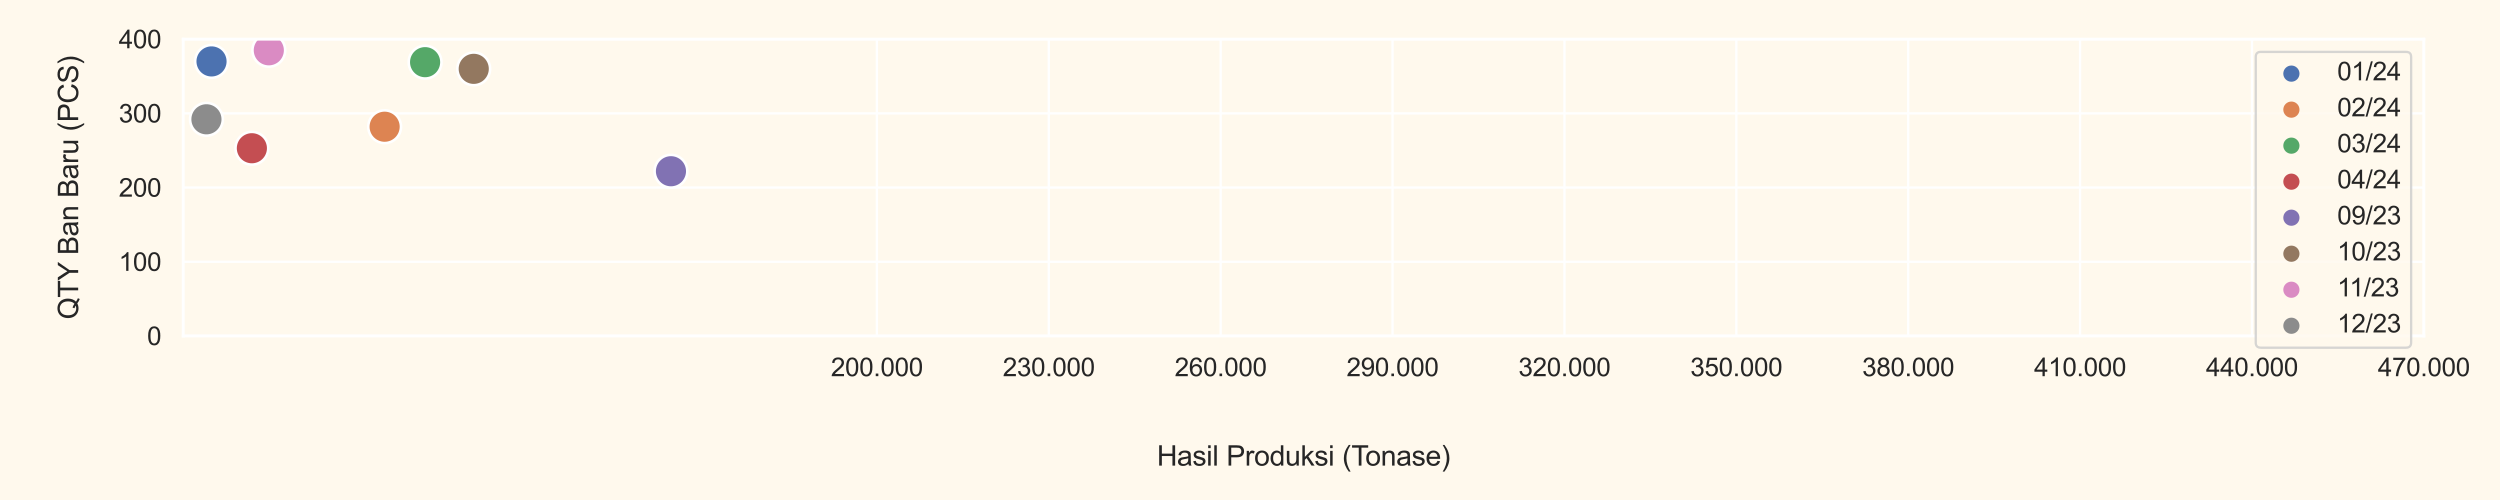 <?xml version="1.0" encoding="utf-8" standalone="no"?>
<!DOCTYPE svg PUBLIC "-//W3C//DTD SVG 1.1//EN"
  "http://www.w3.org/Graphics/SVG/1.1/DTD/svg11.dtd">
<svg xmlns:xlink="http://www.w3.org/1999/xlink" width="1080pt" height="216pt" viewBox="0 0 1080 216" xmlns="http://www.w3.org/2000/svg" version="1.1">
 <defs>
  <style type="text/css">*{stroke-linejoin: round; stroke-linecap: butt}</style>
 </defs>
 <g id="figure_1">
  <g id="patch_1">
   <path d="M 0 216 
L 1080 216 
L 1080 0 
L 0 0 
z
" style="fill: #fff9ed"/>
  </g>
  <g id="axes_1">
   <g id="patch_2">
    <path d="M 79.148 145.132 
L 1047.105 145.132 
L 1047.105 16.92 
L 79.148 16.92 
z
" style="fill: #fff9ed"/>
   </g>
   <g id="matplotlib.axis_1">
    <g id="xtick_1">
     <g id="line2d_1">
      <path d="M 378.819 145.132 
L 378.819 16.92 
" clip-path="url(#pb6c4083991)" style="fill: none; stroke: #ffffff; stroke-linecap: round"/>
     </g>
     <g id="text_1">
      <!-- 200.000 -->
      <g style="fill: #262626" transform="translate(358.94 162.506) scale(0.11 -0.11)">
       <defs>
        <path id="ArialMT-32" d="M 3222 541 
L 3222 0 
L 194 0 
Q 188 203 259 391 
Q 375 700 629 1000 
Q 884 1300 1366 1694 
Q 2113 2306 2375 2664 
Q 2638 3022 2638 3341 
Q 2638 3675 2398 3904 
Q 2159 4134 1775 4134 
Q 1369 4134 1125 3890 
Q 881 3647 878 3216 
L 300 3275 
Q 359 3922 746 4261 
Q 1134 4600 1788 4600 
Q 2447 4600 2831 4234 
Q 3216 3869 3216 3328 
Q 3216 3053 3103 2787 
Q 2991 2522 2730 2228 
Q 2469 1934 1863 1422 
Q 1356 997 1212 845 
Q 1069 694 975 541 
L 3222 541 
z
" transform="scale(0.016)"/>
        <path id="ArialMT-30" d="M 266 2259 
Q 266 3072 433 3567 
Q 600 4063 929 4331 
Q 1259 4600 1759 4600 
Q 2128 4600 2406 4451 
Q 2684 4303 2865 4023 
Q 3047 3744 3150 3342 
Q 3253 2941 3253 2259 
Q 3253 1453 3087 958 
Q 2922 463 2592 192 
Q 2263 -78 1759 -78 
Q 1097 -78 719 397 
Q 266 969 266 2259 
z
M 844 2259 
Q 844 1131 1108 757 
Q 1372 384 1759 384 
Q 2147 384 2411 759 
Q 2675 1134 2675 2259 
Q 2675 3391 2411 3762 
Q 2147 4134 1753 4134 
Q 1366 4134 1134 3806 
Q 844 3388 844 2259 
z
" transform="scale(0.016)"/>
        <path id="ArialMT-2e" d="M 581 0 
L 581 641 
L 1222 641 
L 1222 0 
L 581 0 
z
" transform="scale(0.016)"/>
       </defs>
       <use xlink:href="#ArialMT-32"/>
       <use xlink:href="#ArialMT-30" x="55.615"/>
       <use xlink:href="#ArialMT-30" x="111.23"/>
       <use xlink:href="#ArialMT-2e" x="166.846"/>
       <use xlink:href="#ArialMT-30" x="194.629"/>
       <use xlink:href="#ArialMT-30" x="250.244"/>
       <use xlink:href="#ArialMT-30" x="305.859"/>
      </g>
     </g>
    </g>
    <g id="xtick_2">
     <g id="line2d_2">
      <path d="M 453.073 145.132 
L 453.073 16.92 
" clip-path="url(#pb6c4083991)" style="fill: none; stroke: #ffffff; stroke-linecap: round"/>
     </g>
     <g id="text_2">
      <!-- 230.000 -->
      <g style="fill: #262626" transform="translate(433.194 162.506) scale(0.11 -0.11)">
       <defs>
        <path id="ArialMT-33" d="M 269 1209 
L 831 1284 
Q 928 806 1161 595 
Q 1394 384 1728 384 
Q 2125 384 2398 659 
Q 2672 934 2672 1341 
Q 2672 1728 2419 1979 
Q 2166 2231 1775 2231 
Q 1616 2231 1378 2169 
L 1441 2663 
Q 1497 2656 1531 2656 
Q 1891 2656 2178 2843 
Q 2466 3031 2466 3422 
Q 2466 3731 2256 3934 
Q 2047 4138 1716 4138 
Q 1388 4138 1169 3931 
Q 950 3725 888 3313 
L 325 3413 
Q 428 3978 793 4289 
Q 1159 4600 1703 4600 
Q 2078 4600 2393 4439 
Q 2709 4278 2876 4000 
Q 3044 3722 3044 3409 
Q 3044 3113 2884 2869 
Q 2725 2625 2413 2481 
Q 2819 2388 3044 2092 
Q 3269 1797 3269 1353 
Q 3269 753 2831 336 
Q 2394 -81 1725 -81 
Q 1122 -81 723 278 
Q 325 638 269 1209 
z
" transform="scale(0.016)"/>
       </defs>
       <use xlink:href="#ArialMT-32"/>
       <use xlink:href="#ArialMT-33" x="55.615"/>
       <use xlink:href="#ArialMT-30" x="111.23"/>
       <use xlink:href="#ArialMT-2e" x="166.846"/>
       <use xlink:href="#ArialMT-30" x="194.629"/>
       <use xlink:href="#ArialMT-30" x="250.244"/>
       <use xlink:href="#ArialMT-30" x="305.859"/>
      </g>
     </g>
    </g>
    <g id="xtick_3">
     <g id="line2d_3">
      <path d="M 527.327 145.132 
L 527.327 16.92 
" clip-path="url(#pb6c4083991)" style="fill: none; stroke: #ffffff; stroke-linecap: round"/>
     </g>
     <g id="text_3">
      <!-- 260.000 -->
      <g style="fill: #262626" transform="translate(507.448 162.506) scale(0.11 -0.11)">
       <defs>
        <path id="ArialMT-36" d="M 3184 3459 
L 2625 3416 
Q 2550 3747 2413 3897 
Q 2184 4138 1850 4138 
Q 1581 4138 1378 3988 
Q 1113 3794 959 3422 
Q 806 3050 800 2363 
Q 1003 2672 1297 2822 
Q 1591 2972 1913 2972 
Q 2475 2972 2870 2558 
Q 3266 2144 3266 1488 
Q 3266 1056 3080 686 
Q 2894 316 2569 119 
Q 2244 -78 1831 -78 
Q 1128 -78 684 439 
Q 241 956 241 2144 
Q 241 3472 731 4075 
Q 1159 4600 1884 4600 
Q 2425 4600 2770 4297 
Q 3116 3994 3184 3459 
z
M 888 1484 
Q 888 1194 1011 928 
Q 1134 663 1356 523 
Q 1578 384 1822 384 
Q 2178 384 2434 671 
Q 2691 959 2691 1453 
Q 2691 1928 2437 2201 
Q 2184 2475 1800 2475 
Q 1419 2475 1153 2201 
Q 888 1928 888 1484 
z
" transform="scale(0.016)"/>
       </defs>
       <use xlink:href="#ArialMT-32"/>
       <use xlink:href="#ArialMT-36" x="55.615"/>
       <use xlink:href="#ArialMT-30" x="111.23"/>
       <use xlink:href="#ArialMT-2e" x="166.846"/>
       <use xlink:href="#ArialMT-30" x="194.629"/>
       <use xlink:href="#ArialMT-30" x="250.244"/>
       <use xlink:href="#ArialMT-30" x="305.859"/>
      </g>
     </g>
    </g>
    <g id="xtick_4">
     <g id="line2d_4">
      <path d="M 601.581 145.132 
L 601.581 16.92 
" clip-path="url(#pb6c4083991)" style="fill: none; stroke: #ffffff; stroke-linecap: round"/>
     </g>
     <g id="text_4">
      <!-- 290.000 -->
      <g style="fill: #262626" transform="translate(581.702 162.506) scale(0.11 -0.11)">
       <defs>
        <path id="ArialMT-39" d="M 350 1059 
L 891 1109 
Q 959 728 1153 556 
Q 1347 384 1650 384 
Q 1909 384 2104 503 
Q 2300 622 2425 820 
Q 2550 1019 2634 1356 
Q 2719 1694 2719 2044 
Q 2719 2081 2716 2156 
Q 2547 1888 2255 1720 
Q 1963 1553 1622 1553 
Q 1053 1553 659 1965 
Q 266 2378 266 3053 
Q 266 3750 677 4175 
Q 1088 4600 1706 4600 
Q 2153 4600 2523 4359 
Q 2894 4119 3086 3673 
Q 3278 3228 3278 2384 
Q 3278 1506 3087 986 
Q 2897 466 2520 194 
Q 2144 -78 1638 -78 
Q 1100 -78 759 220 
Q 419 519 350 1059 
z
M 2653 3081 
Q 2653 3566 2395 3850 
Q 2138 4134 1775 4134 
Q 1400 4134 1122 3828 
Q 844 3522 844 3034 
Q 844 2597 1108 2323 
Q 1372 2050 1759 2050 
Q 2150 2050 2401 2323 
Q 2653 2597 2653 3081 
z
" transform="scale(0.016)"/>
       </defs>
       <use xlink:href="#ArialMT-32"/>
       <use xlink:href="#ArialMT-39" x="55.615"/>
       <use xlink:href="#ArialMT-30" x="111.23"/>
       <use xlink:href="#ArialMT-2e" x="166.846"/>
       <use xlink:href="#ArialMT-30" x="194.629"/>
       <use xlink:href="#ArialMT-30" x="250.244"/>
       <use xlink:href="#ArialMT-30" x="305.859"/>
      </g>
     </g>
    </g>
    <g id="xtick_5">
     <g id="line2d_5">
      <path d="M 675.835 145.132 
L 675.835 16.92 
" clip-path="url(#pb6c4083991)" style="fill: none; stroke: #ffffff; stroke-linecap: round"/>
     </g>
     <g id="text_5">
      <!-- 320.000 -->
      <g style="fill: #262626" transform="translate(655.956 162.506) scale(0.11 -0.11)">
       <use xlink:href="#ArialMT-33"/>
       <use xlink:href="#ArialMT-32" x="55.615"/>
       <use xlink:href="#ArialMT-30" x="111.23"/>
       <use xlink:href="#ArialMT-2e" x="166.846"/>
       <use xlink:href="#ArialMT-30" x="194.629"/>
       <use xlink:href="#ArialMT-30" x="250.244"/>
       <use xlink:href="#ArialMT-30" x="305.859"/>
      </g>
     </g>
    </g>
    <g id="xtick_6">
     <g id="line2d_6">
      <path d="M 750.089 145.132 
L 750.089 16.92 
" clip-path="url(#pb6c4083991)" style="fill: none; stroke: #ffffff; stroke-linecap: round"/>
     </g>
     <g id="text_6">
      <!-- 350.000 -->
      <g style="fill: #262626" transform="translate(730.21 162.506) scale(0.11 -0.11)">
       <defs>
        <path id="ArialMT-35" d="M 266 1200 
L 856 1250 
Q 922 819 1161 601 
Q 1400 384 1738 384 
Q 2144 384 2425 690 
Q 2706 997 2706 1503 
Q 2706 1984 2436 2262 
Q 2166 2541 1728 2541 
Q 1456 2541 1237 2417 
Q 1019 2294 894 2097 
L 366 2166 
L 809 4519 
L 3088 4519 
L 3088 3981 
L 1259 3981 
L 1013 2750 
Q 1425 3038 1878 3038 
Q 2478 3038 2890 2622 
Q 3303 2206 3303 1553 
Q 3303 931 2941 478 
Q 2500 -78 1738 -78 
Q 1113 -78 717 272 
Q 322 622 266 1200 
z
" transform="scale(0.016)"/>
       </defs>
       <use xlink:href="#ArialMT-33"/>
       <use xlink:href="#ArialMT-35" x="55.615"/>
       <use xlink:href="#ArialMT-30" x="111.23"/>
       <use xlink:href="#ArialMT-2e" x="166.846"/>
       <use xlink:href="#ArialMT-30" x="194.629"/>
       <use xlink:href="#ArialMT-30" x="250.244"/>
       <use xlink:href="#ArialMT-30" x="305.859"/>
      </g>
     </g>
    </g>
    <g id="xtick_7">
     <g id="line2d_7">
      <path d="M 824.343 145.132 
L 824.343 16.92 
" clip-path="url(#pb6c4083991)" style="fill: none; stroke: #ffffff; stroke-linecap: round"/>
     </g>
     <g id="text_7">
      <!-- 380.000 -->
      <g style="fill: #262626" transform="translate(804.464 162.506) scale(0.11 -0.11)">
       <defs>
        <path id="ArialMT-38" d="M 1131 2484 
Q 781 2613 612 2850 
Q 444 3088 444 3419 
Q 444 3919 803 4259 
Q 1163 4600 1759 4600 
Q 2359 4600 2725 4251 
Q 3091 3903 3091 3403 
Q 3091 3084 2923 2848 
Q 2756 2613 2416 2484 
Q 2838 2347 3058 2040 
Q 3278 1734 3278 1309 
Q 3278 722 2862 322 
Q 2447 -78 1769 -78 
Q 1091 -78 675 323 
Q 259 725 259 1325 
Q 259 1772 486 2073 
Q 713 2375 1131 2484 
z
M 1019 3438 
Q 1019 3113 1228 2906 
Q 1438 2700 1772 2700 
Q 2097 2700 2305 2904 
Q 2513 3109 2513 3406 
Q 2513 3716 2298 3927 
Q 2084 4138 1766 4138 
Q 1444 4138 1231 3931 
Q 1019 3725 1019 3438 
z
M 838 1322 
Q 838 1081 952 856 
Q 1066 631 1291 507 
Q 1516 384 1775 384 
Q 2178 384 2440 643 
Q 2703 903 2703 1303 
Q 2703 1709 2433 1975 
Q 2163 2241 1756 2241 
Q 1359 2241 1098 1978 
Q 838 1716 838 1322 
z
" transform="scale(0.016)"/>
       </defs>
       <use xlink:href="#ArialMT-33"/>
       <use xlink:href="#ArialMT-38" x="55.615"/>
       <use xlink:href="#ArialMT-30" x="111.23"/>
       <use xlink:href="#ArialMT-2e" x="166.846"/>
       <use xlink:href="#ArialMT-30" x="194.629"/>
       <use xlink:href="#ArialMT-30" x="250.244"/>
       <use xlink:href="#ArialMT-30" x="305.859"/>
      </g>
     </g>
    </g>
    <g id="xtick_8">
     <g id="line2d_8">
      <path d="M 898.597 145.132 
L 898.597 16.92 
" clip-path="url(#pb6c4083991)" style="fill: none; stroke: #ffffff; stroke-linecap: round"/>
     </g>
     <g id="text_8">
      <!-- 410.000 -->
      <g style="fill: #262626" transform="translate(878.718 162.506) scale(0.11 -0.11)">
       <defs>
        <path id="ArialMT-34" d="M 2069 0 
L 2069 1097 
L 81 1097 
L 81 1613 
L 2172 4581 
L 2631 4581 
L 2631 1613 
L 3250 1613 
L 3250 1097 
L 2631 1097 
L 2631 0 
L 2069 0 
z
M 2069 1613 
L 2069 3678 
L 634 1613 
L 2069 1613 
z
" transform="scale(0.016)"/>
        <path id="ArialMT-31" d="M 2384 0 
L 1822 0 
L 1822 3584 
Q 1619 3391 1289 3197 
Q 959 3003 697 2906 
L 697 3450 
Q 1169 3672 1522 3987 
Q 1875 4303 2022 4600 
L 2384 4600 
L 2384 0 
z
" transform="scale(0.016)"/>
       </defs>
       <use xlink:href="#ArialMT-34"/>
       <use xlink:href="#ArialMT-31" x="55.615"/>
       <use xlink:href="#ArialMT-30" x="111.23"/>
       <use xlink:href="#ArialMT-2e" x="166.846"/>
       <use xlink:href="#ArialMT-30" x="194.629"/>
       <use xlink:href="#ArialMT-30" x="250.244"/>
       <use xlink:href="#ArialMT-30" x="305.859"/>
      </g>
     </g>
    </g>
    <g id="xtick_9">
     <g id="line2d_9">
      <path d="M 972.851 145.132 
L 972.851 16.92 
" clip-path="url(#pb6c4083991)" style="fill: none; stroke: #ffffff; stroke-linecap: round"/>
     </g>
     <g id="text_9">
      <!-- 440.000 -->
      <g style="fill: #262626" transform="translate(952.972 162.506) scale(0.11 -0.11)">
       <use xlink:href="#ArialMT-34"/>
       <use xlink:href="#ArialMT-34" x="55.615"/>
       <use xlink:href="#ArialMT-30" x="111.23"/>
       <use xlink:href="#ArialMT-2e" x="166.846"/>
       <use xlink:href="#ArialMT-30" x="194.629"/>
       <use xlink:href="#ArialMT-30" x="250.244"/>
       <use xlink:href="#ArialMT-30" x="305.859"/>
      </g>
     </g>
    </g>
    <g id="xtick_10">
     <g id="line2d_10">
      <path d="M 1047.105 145.132 
L 1047.105 16.92 
" clip-path="url(#pb6c4083991)" style="fill: none; stroke: #ffffff; stroke-linecap: round"/>
     </g>
     <g id="text_10">
      <!-- 470.000 -->
      <g style="fill: #262626" transform="translate(1027.226 162.506) scale(0.11 -0.11)">
       <defs>
        <path id="ArialMT-37" d="M 303 3981 
L 303 4522 
L 3269 4522 
L 3269 4084 
Q 2831 3619 2401 2847 
Q 1972 2075 1738 1259 
Q 1569 684 1522 0 
L 944 0 
Q 953 541 1156 1306 
Q 1359 2072 1739 2783 
Q 2119 3494 2547 3981 
L 303 3981 
z
" transform="scale(0.016)"/>
       </defs>
       <use xlink:href="#ArialMT-34"/>
       <use xlink:href="#ArialMT-37" x="55.615"/>
       <use xlink:href="#ArialMT-30" x="111.23"/>
       <use xlink:href="#ArialMT-2e" x="166.846"/>
       <use xlink:href="#ArialMT-30" x="194.629"/>
       <use xlink:href="#ArialMT-30" x="250.244"/>
       <use xlink:href="#ArialMT-30" x="305.859"/>
      </g>
     </g>
    </g>
    <g id="text_11">
     <!--  -->
     <g style="fill: #262626" transform="translate(563.126 188.281) scale(0.12 -0.12)"/>
     <!-- Hasil Produksi (Tonase) -->
     <g style="fill: #262626" transform="translate(499.775 201.149) scale(0.12 -0.12)">
      <defs>
       <path id="ArialMT-48" d="M 513 0 
L 513 4581 
L 1119 4581 
L 1119 2700 
L 3500 2700 
L 3500 4581 
L 4106 4581 
L 4106 0 
L 3500 0 
L 3500 2159 
L 1119 2159 
L 1119 0 
L 513 0 
z
" transform="scale(0.016)"/>
       <path id="ArialMT-61" d="M 2588 409 
Q 2275 144 1986 34 
Q 1697 -75 1366 -75 
Q 819 -75 525 192 
Q 231 459 231 875 
Q 231 1119 342 1320 
Q 453 1522 633 1644 
Q 813 1766 1038 1828 
Q 1203 1872 1538 1913 
Q 2219 1994 2541 2106 
Q 2544 2222 2544 2253 
Q 2544 2597 2384 2738 
Q 2169 2928 1744 2928 
Q 1347 2928 1158 2789 
Q 969 2650 878 2297 
L 328 2372 
Q 403 2725 575 2942 
Q 747 3159 1072 3276 
Q 1397 3394 1825 3394 
Q 2250 3394 2515 3294 
Q 2781 3194 2906 3042 
Q 3031 2891 3081 2659 
Q 3109 2516 3109 2141 
L 3109 1391 
Q 3109 606 3145 398 
Q 3181 191 3288 0 
L 2700 0 
Q 2613 175 2588 409 
z
M 2541 1666 
Q 2234 1541 1622 1453 
Q 1275 1403 1131 1340 
Q 988 1278 909 1158 
Q 831 1038 831 891 
Q 831 666 1001 516 
Q 1172 366 1500 366 
Q 1825 366 2078 508 
Q 2331 650 2450 897 
Q 2541 1088 2541 1459 
L 2541 1666 
z
" transform="scale(0.016)"/>
       <path id="ArialMT-73" d="M 197 991 
L 753 1078 
Q 800 744 1014 566 
Q 1228 388 1613 388 
Q 2000 388 2187 545 
Q 2375 703 2375 916 
Q 2375 1106 2209 1216 
Q 2094 1291 1634 1406 
Q 1016 1563 777 1677 
Q 538 1791 414 1992 
Q 291 2194 291 2438 
Q 291 2659 392 2848 
Q 494 3038 669 3163 
Q 800 3259 1026 3326 
Q 1253 3394 1513 3394 
Q 1903 3394 2198 3281 
Q 2494 3169 2634 2976 
Q 2775 2784 2828 2463 
L 2278 2388 
Q 2241 2644 2061 2787 
Q 1881 2931 1553 2931 
Q 1166 2931 1000 2803 
Q 834 2675 834 2503 
Q 834 2394 903 2306 
Q 972 2216 1119 2156 
Q 1203 2125 1616 2013 
Q 2213 1853 2448 1751 
Q 2684 1650 2818 1456 
Q 2953 1263 2953 975 
Q 2953 694 2789 445 
Q 2625 197 2315 61 
Q 2006 -75 1616 -75 
Q 969 -75 630 194 
Q 291 463 197 991 
z
" transform="scale(0.016)"/>
       <path id="ArialMT-69" d="M 425 3934 
L 425 4581 
L 988 4581 
L 988 3934 
L 425 3934 
z
M 425 0 
L 425 3319 
L 988 3319 
L 988 0 
L 425 0 
z
" transform="scale(0.016)"/>
       <path id="ArialMT-6c" d="M 409 0 
L 409 4581 
L 972 4581 
L 972 0 
L 409 0 
z
" transform="scale(0.016)"/>
       <path id="ArialMT-20" transform="scale(0.016)"/>
       <path id="ArialMT-50" d="M 494 0 
L 494 4581 
L 2222 4581 
Q 2678 4581 2919 4538 
Q 3256 4481 3484 4323 
Q 3713 4166 3852 3881 
Q 3991 3597 3991 3256 
Q 3991 2672 3619 2267 
Q 3247 1863 2275 1863 
L 1100 1863 
L 1100 0 
L 494 0 
z
M 1100 2403 
L 2284 2403 
Q 2872 2403 3119 2622 
Q 3366 2841 3366 3238 
Q 3366 3525 3220 3729 
Q 3075 3934 2838 4000 
Q 2684 4041 2272 4041 
L 1100 4041 
L 1100 2403 
z
" transform="scale(0.016)"/>
       <path id="ArialMT-72" d="M 416 0 
L 416 3319 
L 922 3319 
L 922 2816 
Q 1116 3169 1280 3281 
Q 1444 3394 1641 3394 
Q 1925 3394 2219 3213 
L 2025 2691 
Q 1819 2813 1613 2813 
Q 1428 2813 1281 2702 
Q 1134 2591 1072 2394 
Q 978 2094 978 1738 
L 978 0 
L 416 0 
z
" transform="scale(0.016)"/>
       <path id="ArialMT-6f" d="M 213 1659 
Q 213 2581 725 3025 
Q 1153 3394 1769 3394 
Q 2453 3394 2887 2945 
Q 3322 2497 3322 1706 
Q 3322 1066 3130 698 
Q 2938 331 2570 128 
Q 2203 -75 1769 -75 
Q 1072 -75 642 372 
Q 213 819 213 1659 
z
M 791 1659 
Q 791 1022 1069 705 
Q 1347 388 1769 388 
Q 2188 388 2466 706 
Q 2744 1025 2744 1678 
Q 2744 2294 2464 2611 
Q 2184 2928 1769 2928 
Q 1347 2928 1069 2612 
Q 791 2297 791 1659 
z
" transform="scale(0.016)"/>
       <path id="ArialMT-64" d="M 2575 0 
L 2575 419 
Q 2259 -75 1647 -75 
Q 1250 -75 917 144 
Q 584 363 401 755 
Q 219 1147 219 1656 
Q 219 2153 384 2558 
Q 550 2963 881 3178 
Q 1213 3394 1622 3394 
Q 1922 3394 2156 3267 
Q 2391 3141 2538 2938 
L 2538 4581 
L 3097 4581 
L 3097 0 
L 2575 0 
z
M 797 1656 
Q 797 1019 1065 703 
Q 1334 388 1700 388 
Q 2069 388 2326 689 
Q 2584 991 2584 1609 
Q 2584 2291 2321 2609 
Q 2059 2928 1675 2928 
Q 1300 2928 1048 2622 
Q 797 2316 797 1656 
z
" transform="scale(0.016)"/>
       <path id="ArialMT-75" d="M 2597 0 
L 2597 488 
Q 2209 -75 1544 -75 
Q 1250 -75 995 37 
Q 741 150 617 320 
Q 494 491 444 738 
Q 409 903 409 1263 
L 409 3319 
L 972 3319 
L 972 1478 
Q 972 1038 1006 884 
Q 1059 663 1231 536 
Q 1403 409 1656 409 
Q 1909 409 2131 539 
Q 2353 669 2445 892 
Q 2538 1116 2538 1541 
L 2538 3319 
L 3100 3319 
L 3100 0 
L 2597 0 
z
" transform="scale(0.016)"/>
       <path id="ArialMT-6b" d="M 425 0 
L 425 4581 
L 988 4581 
L 988 1969 
L 2319 3319 
L 3047 3319 
L 1778 2088 
L 3175 0 
L 2481 0 
L 1384 1697 
L 988 1316 
L 988 0 
L 425 0 
z
" transform="scale(0.016)"/>
       <path id="ArialMT-28" d="M 1497 -1347 
Q 1031 -759 709 28 
Q 388 816 388 1659 
Q 388 2403 628 3084 
Q 909 3875 1497 4659 
L 1900 4659 
Q 1522 4009 1400 3731 
Q 1209 3300 1100 2831 
Q 966 2247 966 1656 
Q 966 153 1900 -1347 
L 1497 -1347 
z
" transform="scale(0.016)"/>
       <path id="ArialMT-54" d="M 1659 0 
L 1659 4041 
L 150 4041 
L 150 4581 
L 3781 4581 
L 3781 4041 
L 2266 4041 
L 2266 0 
L 1659 0 
z
" transform="scale(0.016)"/>
       <path id="ArialMT-6e" d="M 422 0 
L 422 3319 
L 928 3319 
L 928 2847 
Q 1294 3394 1984 3394 
Q 2284 3394 2536 3286 
Q 2788 3178 2913 3003 
Q 3038 2828 3088 2588 
Q 3119 2431 3119 2041 
L 3119 0 
L 2556 0 
L 2556 2019 
Q 2556 2363 2490 2533 
Q 2425 2703 2258 2804 
Q 2091 2906 1866 2906 
Q 1506 2906 1245 2678 
Q 984 2450 984 1813 
L 984 0 
L 422 0 
z
" transform="scale(0.016)"/>
       <path id="ArialMT-65" d="M 2694 1069 
L 3275 997 
Q 3138 488 2766 206 
Q 2394 -75 1816 -75 
Q 1088 -75 661 373 
Q 234 822 234 1631 
Q 234 2469 665 2931 
Q 1097 3394 1784 3394 
Q 2450 3394 2872 2941 
Q 3294 2488 3294 1666 
Q 3294 1616 3291 1516 
L 816 1516 
Q 847 969 1125 678 
Q 1403 388 1819 388 
Q 2128 388 2347 550 
Q 2566 713 2694 1069 
z
M 847 1978 
L 2700 1978 
Q 2663 2397 2488 2606 
Q 2219 2931 1791 2931 
Q 1403 2931 1139 2672 
Q 875 2413 847 1978 
z
" transform="scale(0.016)"/>
       <path id="ArialMT-29" d="M 791 -1347 
L 388 -1347 
Q 1322 153 1322 1656 
Q 1322 2244 1188 2822 
Q 1081 3291 891 3722 
Q 769 4003 388 4659 
L 791 4659 
Q 1378 3875 1659 3084 
Q 1900 2403 1900 1659 
Q 1900 816 1576 28 
Q 1253 -759 791 -1347 
z
" transform="scale(0.016)"/>
      </defs>
      <use xlink:href="#ArialMT-48"/>
      <use xlink:href="#ArialMT-61" x="72.217"/>
      <use xlink:href="#ArialMT-73" x="127.832"/>
      <use xlink:href="#ArialMT-69" x="177.832"/>
      <use xlink:href="#ArialMT-6c" x="200.049"/>
      <use xlink:href="#ArialMT-20" x="222.266"/>
      <use xlink:href="#ArialMT-50" x="250.049"/>
      <use xlink:href="#ArialMT-72" x="316.748"/>
      <use xlink:href="#ArialMT-6f" x="350.049"/>
      <use xlink:href="#ArialMT-64" x="405.664"/>
      <use xlink:href="#ArialMT-75" x="461.279"/>
      <use xlink:href="#ArialMT-6b" x="516.895"/>
      <use xlink:href="#ArialMT-73" x="566.895"/>
      <use xlink:href="#ArialMT-69" x="616.895"/>
      <use xlink:href="#ArialMT-20" x="639.111"/>
      <use xlink:href="#ArialMT-28" x="666.895"/>
      <use xlink:href="#ArialMT-54" x="700.195"/>
      <use xlink:href="#ArialMT-6f" x="750.154"/>
      <use xlink:href="#ArialMT-6e" x="805.77"/>
      <use xlink:href="#ArialMT-61" x="861.385"/>
      <use xlink:href="#ArialMT-73" x="917"/>
      <use xlink:href="#ArialMT-65" x="967"/>
      <use xlink:href="#ArialMT-29" x="1022.615"/>
     </g>
    </g>
   </g>
   <g id="matplotlib.axis_2">
    <g id="ytick_1">
     <g id="line2d_11">
      <path d="M 79.148 145.132 
L 1047.105 145.132 
" clip-path="url(#pb6c4083991)" style="fill: none; stroke: #ffffff; stroke-linecap: round"/>
     </g>
     <g id="text_12">
      <!-- 0 -->
      <g style="fill: #262626" transform="translate(63.531 149.069) scale(0.11 -0.11)">
       <use xlink:href="#ArialMT-30"/>
      </g>
     </g>
    </g>
    <g id="ytick_2">
     <g id="line2d_12">
      <path d="M 79.148 113.079 
L 1047.105 113.079 
" clip-path="url(#pb6c4083991)" style="fill: none; stroke: #ffffff; stroke-linecap: round"/>
     </g>
     <g id="text_13">
      <!-- 100 -->
      <g style="fill: #262626" transform="translate(51.297 117.016) scale(0.11 -0.11)">
       <use xlink:href="#ArialMT-31"/>
       <use xlink:href="#ArialMT-30" x="55.615"/>
       <use xlink:href="#ArialMT-30" x="111.23"/>
      </g>
     </g>
    </g>
    <g id="ytick_3">
     <g id="line2d_13">
      <path d="M 79.148 81.026 
L 1047.105 81.026 
" clip-path="url(#pb6c4083991)" style="fill: none; stroke: #ffffff; stroke-linecap: round"/>
     </g>
     <g id="text_14">
      <!-- 200 -->
      <g style="fill: #262626" transform="translate(51.297 84.963) scale(0.11 -0.11)">
       <use xlink:href="#ArialMT-32"/>
       <use xlink:href="#ArialMT-30" x="55.615"/>
       <use xlink:href="#ArialMT-30" x="111.23"/>
      </g>
     </g>
    </g>
    <g id="ytick_4">
     <g id="line2d_14">
      <path d="M 79.148 48.973 
L 1047.105 48.973 
" clip-path="url(#pb6c4083991)" style="fill: none; stroke: #ffffff; stroke-linecap: round"/>
     </g>
     <g id="text_15">
      <!-- 300 -->
      <g style="fill: #262626" transform="translate(51.297 52.91) scale(0.11 -0.11)">
       <use xlink:href="#ArialMT-33"/>
       <use xlink:href="#ArialMT-30" x="55.615"/>
       <use xlink:href="#ArialMT-30" x="111.23"/>
      </g>
     </g>
    </g>
    <g id="ytick_5">
     <g id="line2d_15">
      <path d="M 79.148 16.92 
L 1047.105 16.92 
" clip-path="url(#pb6c4083991)" style="fill: none; stroke: #ffffff; stroke-linecap: round"/>
     </g>
     <g id="text_16">
      <!-- 400 -->
      <g style="fill: #262626" transform="translate(51.297 20.857) scale(0.11 -0.11)">
       <use xlink:href="#ArialMT-34"/>
       <use xlink:href="#ArialMT-30" x="55.615"/>
       <use xlink:href="#ArialMT-30" x="111.23"/>
      </g>
     </g>
    </g>
    <g id="text_17">
     <!--  -->
     <g style="fill: #262626" transform="translate(20.895 81.026) rotate(-90) scale(0.12 -0.12)"/>
     <!-- QTY Ban Baru (PCS) -->
     <g style="fill: #262626" transform="translate(33.771 137.937) rotate(-90) scale(0.12 -0.12)">
      <defs>
       <path id="ArialMT-51" d="M 3966 491 
Q 4388 200 4744 66 
L 4566 -356 
Q 4072 -178 3581 206 
Q 3072 -78 2456 -78 
Q 1834 -78 1328 222 
Q 822 522 548 1065 
Q 275 1609 275 2291 
Q 275 2969 550 3525 
Q 825 4081 1333 4372 
Q 1841 4663 2469 4663 
Q 3103 4663 3612 4361 
Q 4122 4059 4389 3517 
Q 4656 2975 4656 2294 
Q 4656 1728 4484 1276 
Q 4313 825 3966 491 
z
M 2631 1266 
Q 3156 1119 3497 828 
Q 4031 1316 4031 2294 
Q 4031 2850 3842 3265 
Q 3653 3681 3289 3911 
Q 2925 4141 2472 4141 
Q 1794 4141 1347 3677 
Q 900 3213 900 2291 
Q 900 1397 1342 919 
Q 1784 441 2472 441 
Q 2797 441 3084 563 
Q 2800 747 2484 825 
L 2631 1266 
z
" transform="scale(0.016)"/>
       <path id="ArialMT-59" d="M 1784 0 
L 1784 1941 
L 19 4581 
L 756 4581 
L 1659 3200 
Q 1909 2813 2125 2425 
Q 2331 2784 2625 3234 
L 3513 4581 
L 4219 4581 
L 2391 1941 
L 2391 0 
L 1784 0 
z
" transform="scale(0.016)"/>
       <path id="ArialMT-42" d="M 469 0 
L 469 4581 
L 2188 4581 
Q 2713 4581 3030 4442 
Q 3347 4303 3526 4014 
Q 3706 3725 3706 3409 
Q 3706 3116 3547 2856 
Q 3388 2597 3066 2438 
Q 3481 2316 3704 2022 
Q 3928 1728 3928 1328 
Q 3928 1006 3792 729 
Q 3656 453 3456 303 
Q 3256 153 2954 76 
Q 2653 0 2216 0 
L 469 0 
z
M 1075 2656 
L 2066 2656 
Q 2469 2656 2644 2709 
Q 2875 2778 2992 2937 
Q 3109 3097 3109 3338 
Q 3109 3566 3000 3739 
Q 2891 3913 2687 3977 
Q 2484 4041 1991 4041 
L 1075 4041 
L 1075 2656 
z
M 1075 541 
L 2216 541 
Q 2509 541 2628 563 
Q 2838 600 2978 687 
Q 3119 775 3209 942 
Q 3300 1109 3300 1328 
Q 3300 1584 3169 1773 
Q 3038 1963 2805 2039 
Q 2572 2116 2134 2116 
L 1075 2116 
L 1075 541 
z
" transform="scale(0.016)"/>
       <path id="ArialMT-43" d="M 3763 1606 
L 4369 1453 
Q 4178 706 3683 314 
Q 3188 -78 2472 -78 
Q 1731 -78 1267 223 
Q 803 525 561 1097 
Q 319 1669 319 2325 
Q 319 3041 592 3573 
Q 866 4106 1370 4382 
Q 1875 4659 2481 4659 
Q 3169 4659 3637 4309 
Q 4106 3959 4291 3325 
L 3694 3184 
Q 3534 3684 3231 3912 
Q 2928 4141 2469 4141 
Q 1941 4141 1586 3887 
Q 1231 3634 1087 3207 
Q 944 2781 944 2328 
Q 944 1744 1114 1308 
Q 1284 872 1643 656 
Q 2003 441 2422 441 
Q 2931 441 3284 734 
Q 3638 1028 3763 1606 
z
" transform="scale(0.016)"/>
       <path id="ArialMT-53" d="M 288 1472 
L 859 1522 
Q 900 1178 1048 958 
Q 1197 738 1509 602 
Q 1822 466 2213 466 
Q 2559 466 2825 569 
Q 3091 672 3220 851 
Q 3350 1031 3350 1244 
Q 3350 1459 3225 1620 
Q 3100 1781 2813 1891 
Q 2628 1963 1997 2114 
Q 1366 2266 1113 2400 
Q 784 2572 623 2826 
Q 463 3081 463 3397 
Q 463 3744 659 4045 
Q 856 4347 1234 4503 
Q 1613 4659 2075 4659 
Q 2584 4659 2973 4495 
Q 3363 4331 3572 4012 
Q 3781 3694 3797 3291 
L 3216 3247 
Q 3169 3681 2898 3903 
Q 2628 4125 2100 4125 
Q 1550 4125 1298 3923 
Q 1047 3722 1047 3438 
Q 1047 3191 1225 3031 
Q 1400 2872 2139 2705 
Q 2878 2538 3153 2413 
Q 3553 2228 3743 1945 
Q 3934 1663 3934 1294 
Q 3934 928 3725 604 
Q 3516 281 3123 101 
Q 2731 -78 2241 -78 
Q 1619 -78 1198 103 
Q 778 284 539 648 
Q 300 1013 288 1472 
z
" transform="scale(0.016)"/>
      </defs>
      <use xlink:href="#ArialMT-51"/>
      <use xlink:href="#ArialMT-54" x="77.783"/>
      <use xlink:href="#ArialMT-59" x="138.867"/>
      <use xlink:href="#ArialMT-20" x="203.816"/>
      <use xlink:href="#ArialMT-42" x="231.6"/>
      <use xlink:href="#ArialMT-61" x="298.299"/>
      <use xlink:href="#ArialMT-6e" x="353.914"/>
      <use xlink:href="#ArialMT-20" x="409.529"/>
      <use xlink:href="#ArialMT-42" x="437.312"/>
      <use xlink:href="#ArialMT-61" x="504.012"/>
      <use xlink:href="#ArialMT-72" x="559.627"/>
      <use xlink:href="#ArialMT-75" x="592.928"/>
      <use xlink:href="#ArialMT-20" x="648.543"/>
      <use xlink:href="#ArialMT-28" x="676.326"/>
      <use xlink:href="#ArialMT-50" x="709.627"/>
      <use xlink:href="#ArialMT-43" x="776.326"/>
      <use xlink:href="#ArialMT-53" x="848.543"/>
      <use xlink:href="#ArialMT-29" x="915.242"/>
     </g>
    </g>
   </g>
   <g id="PathCollection_1">
    <defs>
     <path id="C0_0_2fa593d5b6" d="M 0 7.071 
C 1.875 7.071 3.674 6.326 5 5 
C 6.326 3.674 7.071 1.875 7.071 -0 
C 7.071 -1.875 6.326 -3.674 5 -5 
C 3.674 -6.326 1.875 -7.071 0 -7.071 
C -1.875 -7.071 -3.674 -6.326 -5 -5 
C -6.326 -3.674 -7.071 -1.875 -7.071 0 
C -7.071 1.875 -6.326 3.674 -5 5 
C -3.674 6.326 -1.875 7.071 0 7.071 
z
"/>
    </defs>
    <g clip-path="url(#pb6c4083991)">
     <use xlink:href="#C0_0_2fa593d5b6" x="91.377" y="26.536" style="fill: #4c72b0; stroke: #ffffff; stroke-width: 1.131"/>
    </g>
    <g clip-path="url(#pb6c4083991)">
     <use xlink:href="#C0_0_2fa593d5b6" x="166.163" y="54.743" style="fill: #dd8452; stroke: #ffffff; stroke-width: 1.131"/>
    </g>
    <g clip-path="url(#pb6c4083991)">
     <use xlink:href="#C0_0_2fa593d5b6" x="183.64" y="26.856" style="fill: #55a868; stroke: #ffffff; stroke-width: 1.131"/>
    </g>
    <g clip-path="url(#pb6c4083991)">
     <use xlink:href="#C0_0_2fa593d5b6" x="108.811" y="64.038" style="fill: #c44e52; stroke: #ffffff; stroke-width: 1.131"/>
    </g>
    <g clip-path="url(#pb6c4083991)">
     <use xlink:href="#C0_0_2fa593d5b6" x="289.855" y="73.974" style="fill: #8172b3; stroke: #ffffff; stroke-width: 1.131"/>
    </g>
    <g clip-path="url(#pb6c4083991)">
     <use xlink:href="#C0_0_2fa593d5b6" x="204.656" y="29.741" style="fill: #937860; stroke: #ffffff; stroke-width: 1.131"/>
    </g>
    <g clip-path="url(#pb6c4083991)">
     <use xlink:href="#C0_0_2fa593d5b6" x="116.127" y="21.728" style="fill: #da8bc3; stroke: #ffffff; stroke-width: 1.131"/>
    </g>
    <g clip-path="url(#pb6c4083991)">
     <use xlink:href="#C0_0_2fa593d5b6" x="89.182" y="51.537" style="fill: #8c8c8c; stroke: #ffffff; stroke-width: 1.131"/>
    </g>
   </g>
   <g id="PathCollection_2"/>
   <g id="PathCollection_3"/>
   <g id="PathCollection_4"/>
   <g id="PathCollection_5"/>
   <g id="PathCollection_6"/>
   <g id="PathCollection_7"/>
   <g id="PathCollection_8"/>
   <g id="PathCollection_9"/>
   <g id="patch_3">
    <path d="M 79.148 145.132 
L 79.148 16.92 
" style="fill: none; stroke: #ffffff; stroke-width: 1.25; stroke-linejoin: miter; stroke-linecap: square"/>
   </g>
   <g id="patch_4">
    <path d="M 1047.105 145.132 
L 1047.105 16.92 
" style="fill: none; stroke: #ffffff; stroke-width: 1.25; stroke-linejoin: miter; stroke-linecap: square"/>
   </g>
   <g id="patch_5">
    <path d="M 79.148 145.132 
L 1047.105 145.132 
" style="fill: none; stroke: #ffffff; stroke-width: 1.25; stroke-linejoin: miter; stroke-linecap: square"/>
   </g>
   <g id="patch_6">
    <path d="M 79.148 16.92 
L 1047.105 16.92 
" style="fill: none; stroke: #ffffff; stroke-width: 1.25; stroke-linejoin: miter; stroke-linecap: square"/>
   </g>
   <g id="legend_1">
    <g id="patch_7">
     <path d="M 976.681 150.199 
L 1039.405 150.199 
Q 1041.605 150.199 1041.605 147.999 
L 1041.605 24.62 
Q 1041.605 22.42 1039.405 22.42 
L 976.681 22.42 
Q 974.481 22.42 974.481 24.62 
L 974.481 147.999 
Q 974.481 150.199 976.681 150.199 
z
" style="fill: #fff9ed; opacity: 0.8; stroke: #cccccc; stroke-linejoin: miter"/>
    </g>
    <g id="PathCollection_10">
     <defs>
      <path id="m0f955172a8" d="M 0 3 
C 0.796 3 1.559 2.684 2.121 2.121 
C 2.684 1.559 3 0.796 3 0 
C 3 -0.796 2.684 -1.559 2.121 -2.121 
C 1.559 -2.684 0.796 -3 0 -3 
C -0.796 -3 -1.559 -2.684 -2.121 -2.121 
C -2.684 -1.559 -3 -0.796 -3 0 
C -3 0.796 -2.684 1.559 -2.121 2.121 
C -1.559 2.684 -0.796 3 0 3 
z
" style="stroke: #4c72b0"/>
     </defs>
     <g>
      <use xlink:href="#m0f955172a8" x="989.881" y="31.806" style="fill: #4c72b0; stroke: #4c72b0"/>
     </g>
    </g>
    <g id="text_18">
     <!-- 01/24 -->
     <g style="fill: #262626" transform="translate(1009.681 34.694) scale(0.11 -0.11)">
      <defs>
       <path id="ArialMT-2f" d="M 0 -78 
L 1328 4659 
L 1778 4659 
L 453 -78 
L 0 -78 
z
" transform="scale(0.016)"/>
      </defs>
      <use xlink:href="#ArialMT-30"/>
      <use xlink:href="#ArialMT-31" x="55.615"/>
      <use xlink:href="#ArialMT-2f" x="111.23"/>
      <use xlink:href="#ArialMT-32" x="139.014"/>
      <use xlink:href="#ArialMT-34" x="194.629"/>
     </g>
    </g>
    <g id="PathCollection_11">
     <defs>
      <path id="m450b30e733" d="M 0 3 
C 0.796 3 1.559 2.684 2.121 2.121 
C 2.684 1.559 3 0.796 3 0 
C 3 -0.796 2.684 -1.559 2.121 -2.121 
C 1.559 -2.684 0.796 -3 0 -3 
C -0.796 -3 -1.559 -2.684 -2.121 -2.121 
C -2.684 -1.559 -3 -0.796 -3 0 
C -3 0.796 -2.684 1.559 -2.121 2.121 
C -1.559 2.684 -0.796 3 0 3 
z
" style="stroke: #dd8452"/>
     </defs>
     <g>
      <use xlink:href="#m450b30e733" x="989.881" y="47.366" style="fill: #dd8452; stroke: #dd8452"/>
     </g>
    </g>
    <g id="text_19">
     <!-- 02/24 -->
     <g style="fill: #262626" transform="translate(1009.681 50.253) scale(0.11 -0.11)">
      <use xlink:href="#ArialMT-30"/>
      <use xlink:href="#ArialMT-32" x="55.615"/>
      <use xlink:href="#ArialMT-2f" x="111.23"/>
      <use xlink:href="#ArialMT-32" x="139.014"/>
      <use xlink:href="#ArialMT-34" x="194.629"/>
     </g>
    </g>
    <g id="PathCollection_12">
     <defs>
      <path id="mfe473e6b50" d="M 0 3 
C 0.796 3 1.559 2.684 2.121 2.121 
C 2.684 1.559 3 0.796 3 0 
C 3 -0.796 2.684 -1.559 2.121 -2.121 
C 1.559 -2.684 0.796 -3 0 -3 
C -0.796 -3 -1.559 -2.684 -2.121 -2.121 
C -2.684 -1.559 -3 -0.796 -3 0 
C -3 0.796 -2.684 1.559 -2.121 2.121 
C -1.559 2.684 -0.796 3 0 3 
z
" style="stroke: #55a868"/>
     </defs>
     <g>
      <use xlink:href="#mfe473e6b50" x="989.881" y="62.926" style="fill: #55a868; stroke: #55a868"/>
     </g>
    </g>
    <g id="text_20">
     <!-- 03/24 -->
     <g style="fill: #262626" transform="translate(1009.681 65.813) scale(0.11 -0.11)">
      <use xlink:href="#ArialMT-30"/>
      <use xlink:href="#ArialMT-33" x="55.615"/>
      <use xlink:href="#ArialMT-2f" x="111.23"/>
      <use xlink:href="#ArialMT-32" x="139.014"/>
      <use xlink:href="#ArialMT-34" x="194.629"/>
     </g>
    </g>
    <g id="PathCollection_13">
     <defs>
      <path id="m0b95982732" d="M 0 3 
C 0.796 3 1.559 2.684 2.121 2.121 
C 2.684 1.559 3 0.796 3 0 
C 3 -0.796 2.684 -1.559 2.121 -2.121 
C 1.559 -2.684 0.796 -3 0 -3 
C -0.796 -3 -1.559 -2.684 -2.121 -2.121 
C -2.684 -1.559 -3 -0.796 -3 0 
C -3 0.796 -2.684 1.559 -2.121 2.121 
C -1.559 2.684 -0.796 3 0 3 
z
" style="stroke: #c44e52"/>
     </defs>
     <g>
      <use xlink:href="#m0b95982732" x="989.881" y="78.486" style="fill: #c44e52; stroke: #c44e52"/>
     </g>
    </g>
    <g id="text_21">
     <!-- 04/24 -->
     <g style="fill: #262626" transform="translate(1009.681 81.373) scale(0.11 -0.11)">
      <use xlink:href="#ArialMT-30"/>
      <use xlink:href="#ArialMT-34" x="55.615"/>
      <use xlink:href="#ArialMT-2f" x="111.23"/>
      <use xlink:href="#ArialMT-32" x="139.014"/>
      <use xlink:href="#ArialMT-34" x="194.629"/>
     </g>
    </g>
    <g id="PathCollection_14">
     <defs>
      <path id="m1199a8e0a2" d="M 0 3 
C 0.796 3 1.559 2.684 2.121 2.121 
C 2.684 1.559 3 0.796 3 0 
C 3 -0.796 2.684 -1.559 2.121 -2.121 
C 1.559 -2.684 0.796 -3 0 -3 
C -0.796 -3 -1.559 -2.684 -2.121 -2.121 
C -2.684 -1.559 -3 -0.796 -3 0 
C -3 0.796 -2.684 1.559 -2.121 2.121 
C -1.559 2.684 -0.796 3 0 3 
z
" style="stroke: #8172b3"/>
     </defs>
     <g>
      <use xlink:href="#m1199a8e0a2" x="989.881" y="94.045" style="fill: #8172b3; stroke: #8172b3"/>
     </g>
    </g>
    <g id="text_22">
     <!-- 09/23 -->
     <g style="fill: #262626" transform="translate(1009.681 96.933) scale(0.11 -0.11)">
      <use xlink:href="#ArialMT-30"/>
      <use xlink:href="#ArialMT-39" x="55.615"/>
      <use xlink:href="#ArialMT-2f" x="111.23"/>
      <use xlink:href="#ArialMT-32" x="139.014"/>
      <use xlink:href="#ArialMT-33" x="194.629"/>
     </g>
    </g>
    <g id="PathCollection_15">
     <defs>
      <path id="mc65e122676" d="M 0 3 
C 0.796 3 1.559 2.684 2.121 2.121 
C 2.684 1.559 3 0.796 3 0 
C 3 -0.796 2.684 -1.559 2.121 -2.121 
C 1.559 -2.684 0.796 -3 0 -3 
C -0.796 -3 -1.559 -2.684 -2.121 -2.121 
C -2.684 -1.559 -3 -0.796 -3 0 
C -3 0.796 -2.684 1.559 -2.121 2.121 
C -1.559 2.684 -0.796 3 0 3 
z
" style="stroke: #937860"/>
     </defs>
     <g>
      <use xlink:href="#mc65e122676" x="989.881" y="109.605" style="fill: #937860; stroke: #937860"/>
     </g>
    </g>
    <g id="text_23">
     <!-- 10/23 -->
     <g style="fill: #262626" transform="translate(1009.681 112.493) scale(0.11 -0.11)">
      <use xlink:href="#ArialMT-31"/>
      <use xlink:href="#ArialMT-30" x="55.615"/>
      <use xlink:href="#ArialMT-2f" x="111.23"/>
      <use xlink:href="#ArialMT-32" x="139.014"/>
      <use xlink:href="#ArialMT-33" x="194.629"/>
     </g>
    </g>
    <g id="PathCollection_16">
     <defs>
      <path id="ma243967268" d="M 0 3 
C 0.796 3 1.559 2.684 2.121 2.121 
C 2.684 1.559 3 0.796 3 0 
C 3 -0.796 2.684 -1.559 2.121 -2.121 
C 1.559 -2.684 0.796 -3 0 -3 
C -0.796 -3 -1.559 -2.684 -2.121 -2.121 
C -2.684 -1.559 -3 -0.796 -3 0 
C -3 0.796 -2.684 1.559 -2.121 2.121 
C -1.559 2.684 -0.796 3 0 3 
z
" style="stroke: #da8bc3"/>
     </defs>
     <g>
      <use xlink:href="#ma243967268" x="989.881" y="125.165" style="fill: #da8bc3; stroke: #da8bc3"/>
     </g>
    </g>
    <g id="text_24">
     <!-- 11/23 -->
     <g style="fill: #262626" transform="translate(1009.681 128.053) scale(0.11 -0.11)">
      <use xlink:href="#ArialMT-31"/>
      <use xlink:href="#ArialMT-31" x="48.24"/>
      <use xlink:href="#ArialMT-2f" x="103.855"/>
      <use xlink:href="#ArialMT-32" x="131.639"/>
      <use xlink:href="#ArialMT-33" x="187.254"/>
     </g>
    </g>
    <g id="PathCollection_17">
     <defs>
      <path id="m493763e3e3" d="M 0 3 
C 0.796 3 1.559 2.684 2.121 2.121 
C 2.684 1.559 3 0.796 3 0 
C 3 -0.796 2.684 -1.559 2.121 -2.121 
C 1.559 -2.684 0.796 -3 0 -3 
C -0.796 -3 -1.559 -2.684 -2.121 -2.121 
C -2.684 -1.559 -3 -0.796 -3 0 
C -3 0.796 -2.684 1.559 -2.121 2.121 
C -1.559 2.684 -0.796 3 0 3 
z
" style="stroke: #8c8c8c"/>
     </defs>
     <g>
      <use xlink:href="#m493763e3e3" x="989.881" y="140.725" style="fill: #8c8c8c; stroke: #8c8c8c"/>
     </g>
    </g>
    <g id="text_25">
     <!-- 12/23 -->
     <g style="fill: #262626" transform="translate(1009.681 143.613) scale(0.11 -0.11)">
      <use xlink:href="#ArialMT-31"/>
      <use xlink:href="#ArialMT-32" x="55.615"/>
      <use xlink:href="#ArialMT-2f" x="111.23"/>
      <use xlink:href="#ArialMT-32" x="139.014"/>
      <use xlink:href="#ArialMT-33" x="194.629"/>
     </g>
    </g>
   </g>
  </g>
 </g>
 <defs>
  <clipPath id="pb6c4083991">
   <rect x="79.148" y="16.92" width="967.957" height="128.212"/>
  </clipPath>
 </defs>
</svg>
